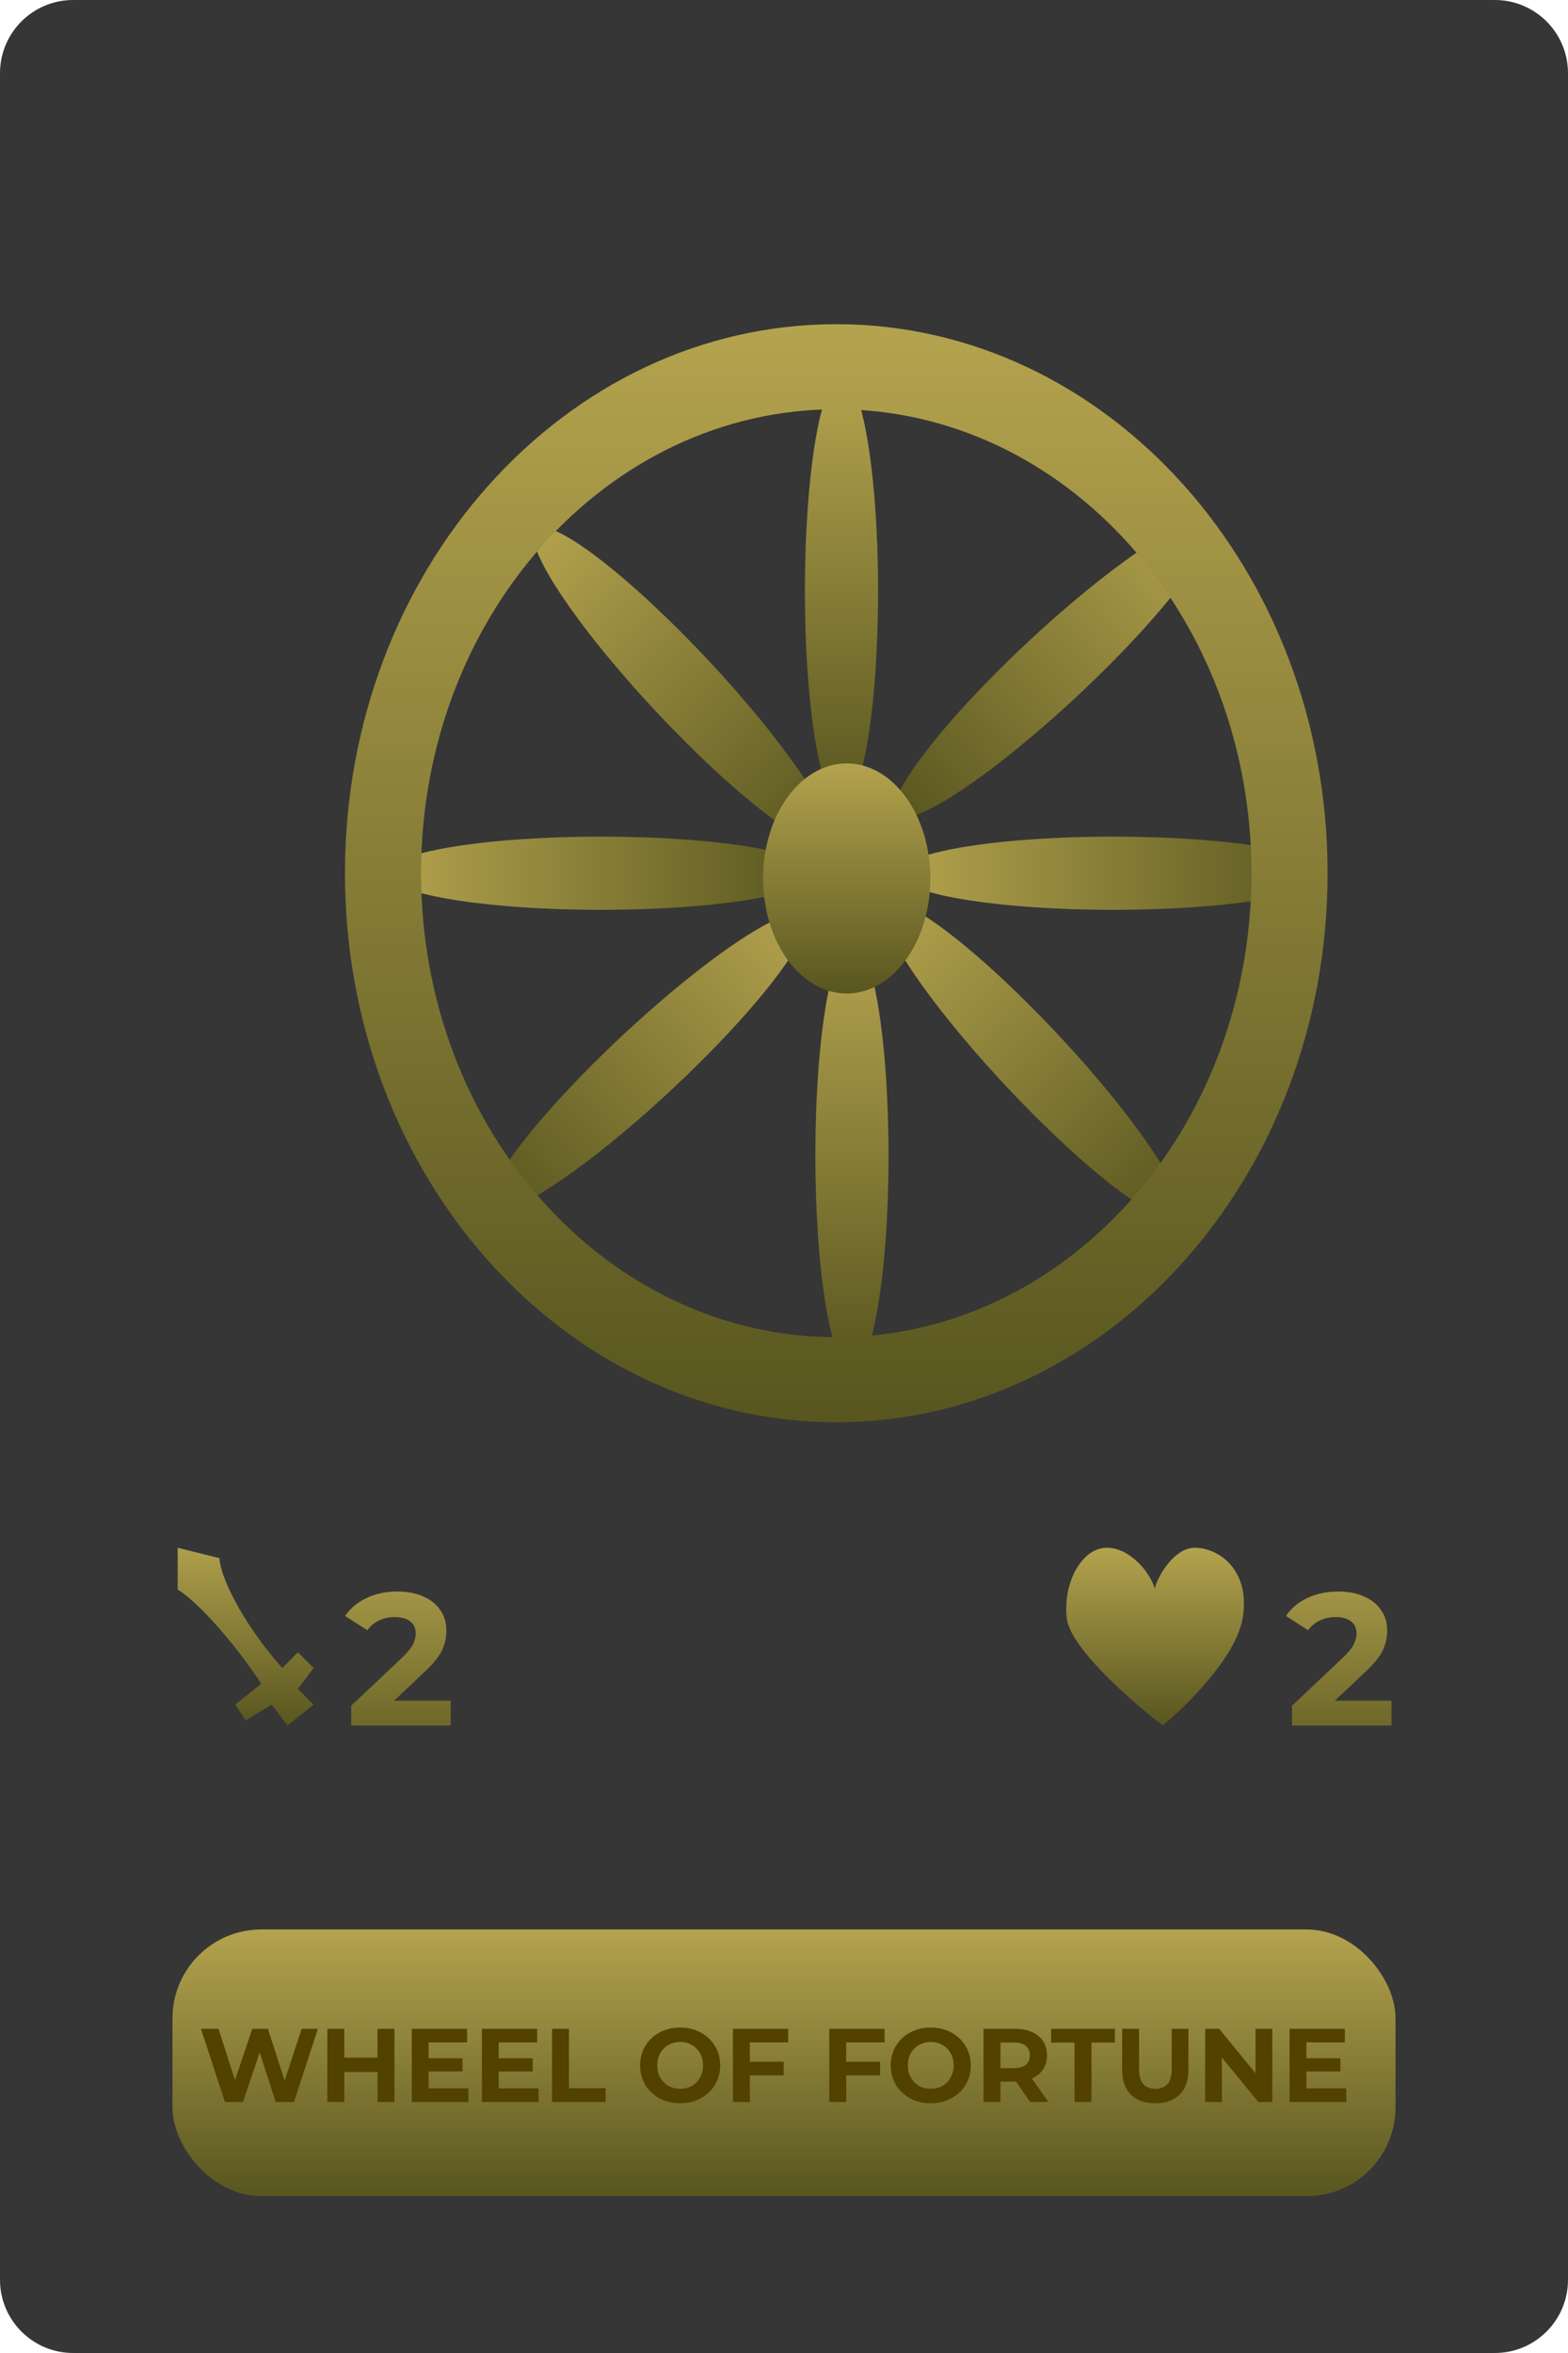 <svg width="150" height="225" viewBox="0 0 150 225" fill="none" xmlns="http://www.w3.org/2000/svg">
<path d="M0 7C0 3.134 3.134 0 7 0H143C146.866 0 150 3.134 150 7V218C150 221.866 146.866 225 143 225H7C3.134 225 0 221.866 0 218V7Z" fill="#363636"/>
<rect x="16.5" y="184.5" width="117" height="25.5" rx="8.5" fill="url(#paint0_linear_12_620)"/>
<path d="M30.41 194L28.12 201H26.38L24.84 196.26L23.25 201H21.52L19.22 194H20.9L22.48 198.92L24.13 194H25.63L27.23 198.96L28.86 194H30.41ZM37.734 194V201H36.114V198.13H32.934V201H31.314V194H32.934V196.76H36.114V194H37.734ZM44.81 199.7V201H39.391V194H44.681V195.3H41.001V196.82H44.251V198.08H41.001V199.7H44.81ZM51.52 199.7V201H46.099V194H51.389V195.3H47.709V196.82H50.959V198.08H47.709V199.7H51.52ZM52.809 194H54.428V199.68H57.938V201H52.809V194ZM65.066 201.12C64.339 201.12 63.682 200.963 63.096 200.65C62.516 200.337 62.059 199.907 61.726 199.36C61.399 198.807 61.236 198.187 61.236 197.5C61.236 196.813 61.399 196.197 61.726 195.65C62.059 195.097 62.516 194.663 63.096 194.35C63.682 194.037 64.339 193.88 65.066 193.88C65.792 193.88 66.446 194.037 67.026 194.35C67.606 194.663 68.062 195.097 68.396 195.65C68.729 196.197 68.896 196.813 68.896 197.5C68.896 198.187 68.729 198.807 68.396 199.36C68.062 199.907 67.606 200.337 67.026 200.65C66.446 200.963 65.792 201.12 65.066 201.12ZM65.066 199.74C65.479 199.74 65.852 199.647 66.186 199.46C66.519 199.267 66.779 199 66.966 198.66C67.159 198.32 67.256 197.933 67.256 197.5C67.256 197.067 67.159 196.68 66.966 196.34C66.779 196 66.519 195.737 66.186 195.55C65.852 195.357 65.479 195.26 65.066 195.26C64.652 195.26 64.279 195.357 63.946 195.55C63.612 195.737 63.349 196 63.156 196.34C62.969 196.68 62.876 197.067 62.876 197.5C62.876 197.933 62.969 198.32 63.156 198.66C63.349 199 63.612 199.267 63.946 199.46C64.279 199.647 64.652 199.74 65.066 199.74ZM71.733 195.3V197.15H74.973V198.45H71.733V201H70.113V194H75.403V195.3H71.733ZM80.952 195.3V197.15H84.192V198.45H80.952V201H79.332V194H84.622V195.3H80.952ZM89.04 201.12C88.314 201.12 87.657 200.963 87.07 200.65C86.49 200.337 86.034 199.907 85.7 199.36C85.374 198.807 85.21 198.187 85.21 197.5C85.21 196.813 85.374 196.197 85.7 195.65C86.034 195.097 86.49 194.663 87.07 194.35C87.657 194.037 88.314 193.88 89.04 193.88C89.767 193.88 90.42 194.037 91 194.35C91.58 194.663 92.037 195.097 92.37 195.65C92.704 196.197 92.87 196.813 92.87 197.5C92.87 198.187 92.704 198.807 92.37 199.36C92.037 199.907 91.58 200.337 91 200.65C90.42 200.963 89.767 201.12 89.04 201.12ZM89.04 199.74C89.454 199.74 89.827 199.647 90.16 199.46C90.494 199.267 90.754 199 90.94 198.66C91.134 198.32 91.23 197.933 91.23 197.5C91.23 197.067 91.134 196.68 90.94 196.34C90.754 196 90.494 195.737 90.16 195.55C89.827 195.357 89.454 195.26 89.04 195.26C88.627 195.26 88.254 195.357 87.92 195.55C87.587 195.737 87.324 196 87.13 196.34C86.944 196.68 86.85 197.067 86.85 197.5C86.85 197.933 86.944 198.32 87.13 198.66C87.324 199 87.587 199.267 87.92 199.46C88.254 199.647 88.627 199.74 89.04 199.74ZM98.548 201L97.198 199.05H97.118H95.708V201H94.088V194H97.118C97.738 194 98.275 194.103 98.728 194.31C99.188 194.517 99.541 194.81 99.788 195.19C100.034 195.57 100.158 196.02 100.158 196.54C100.158 197.06 100.031 197.51 99.778 197.89C99.531 198.263 99.178 198.55 98.718 198.75L100.288 201H98.548ZM98.518 196.54C98.518 196.147 98.391 195.847 98.138 195.64C97.885 195.427 97.514 195.32 97.028 195.32H95.708V197.76H97.028C97.514 197.76 97.885 197.653 98.138 197.44C98.391 197.227 98.518 196.927 98.518 196.54ZM102.794 195.32H100.554V194H106.654V195.32H104.414V201H102.794V195.32ZM110.518 201.12C109.518 201.12 108.738 200.843 108.178 200.29C107.625 199.737 107.348 198.947 107.348 197.92V194H108.968V197.86C108.968 199.113 109.488 199.74 110.528 199.74C111.035 199.74 111.421 199.59 111.688 199.29C111.955 198.983 112.088 198.507 112.088 197.86V194H113.688V197.92C113.688 198.947 113.408 199.737 112.848 200.29C112.295 200.843 111.518 201.12 110.518 201.12ZM121.709 194V201H120.379L116.889 196.75V201H115.289V194H116.629L120.109 198.25V194H121.709ZM128.785 199.7V201H123.365V194H128.655V195.3H124.975V196.82H128.225V198.08H124.975V199.7H128.785Z" fill="#534100"/>
<ellipse cx="80.5" cy="56.5" rx="3.5" ry="20.5" fill="url(#paint1_linear_12_620)"/>
<ellipse cx="106.5" cy="83.5" rx="3.5" ry="20.5" transform="rotate(-90 106.5 83.5)" fill="url(#paint2_linear_12_620)"/>
<ellipse cx="57.5" cy="83.5" rx="3.5" ry="20.5" transform="rotate(-90 57.5 83.5)" fill="url(#paint3_linear_12_620)"/>
<ellipse cx="81.5" cy="110.5" rx="3.5" ry="20.5" fill="url(#paint4_linear_12_620)"/>
<ellipse cx="100.701" cy="63.967" rx="3.5" ry="20.5" transform="rotate(46.933 100.701 63.967)" fill="url(#paint5_linear_12_620)"/>
<ellipse cx="98.73" cy="101.399" rx="3.5" ry="20.5" transform="rotate(-43.067 98.73 101.399)" fill="url(#paint6_linear_12_620)"/>
<ellipse cx="65.27" cy="65.601" rx="3.5" ry="20.5" transform="rotate(-43.067 65.27 65.601)" fill="url(#paint7_linear_12_620)"/>
<ellipse cx="61.934" cy="101.572" rx="3.5" ry="20.5" transform="rotate(46.933 61.934 101.572)" fill="url(#paint8_linear_12_620)"/>
<path d="M127 83.5C127 112.495 105.957 136 80 136C54.043 136 33 112.495 33 83.5C33 54.505 54.043 31 80 31C105.957 31 127 54.505 127 83.5ZM40.281 83.5C40.281 108.003 58.064 127.867 80 127.867C101.936 127.867 119.719 108.003 119.719 83.5C119.719 58.997 101.936 39.133 80 39.133C58.064 39.133 40.281 58.997 40.281 83.5Z" fill="url(#paint9_linear_12_620)"/>
<ellipse cx="81" cy="84" rx="8" ry="11" fill="url(#paint10_linear_12_620)"/>
<path d="M17 148V152C18.667 153 22 156.5 25 161L22.5 163L23.5 164.5L26 163L27.5 165L30 163L28.5 161.5L30 159.5L28.5 158L27 159.5C23 155 21 150.5 21 149L17 148Z" fill="url(#paint11_linear_12_620)"/>
<path d="M43.116 162.624V165H33.594V163.11L38.454 158.52C38.97 158.028 39.318 157.608 39.498 157.26C39.678 156.9 39.768 156.546 39.768 156.198C39.768 155.694 39.594 155.31 39.246 155.046C38.91 154.77 38.412 154.632 37.752 154.632C37.2 154.632 36.702 154.74 36.258 154.956C35.814 155.16 35.442 155.472 35.142 155.892L33.018 154.524C33.51 153.792 34.188 153.222 35.052 152.814C35.916 152.394 36.906 152.184 38.022 152.184C38.958 152.184 39.774 152.34 40.47 152.652C41.178 152.952 41.724 153.384 42.108 153.948C42.504 154.5 42.702 155.154 42.702 155.91C42.702 156.594 42.558 157.236 42.27 157.836C41.982 158.436 41.424 159.12 40.596 159.888L37.698 162.624H43.116Z" fill="url(#paint12_linear_12_620)"/>
<path d="M133.116 162.624V165H123.594V163.11L128.454 158.52C128.97 158.028 129.318 157.608 129.498 157.26C129.678 156.9 129.768 156.546 129.768 156.198C129.768 155.694 129.594 155.31 129.246 155.046C128.91 154.77 128.412 154.632 127.752 154.632C127.2 154.632 126.702 154.74 126.258 154.956C125.814 155.16 125.442 155.472 125.142 155.892L123.018 154.524C123.51 153.792 124.188 153.222 125.052 152.814C125.916 152.394 126.906 152.184 128.022 152.184C128.958 152.184 129.774 152.34 130.47 152.652C131.178 152.952 131.724 153.384 132.108 153.948C132.504 154.5 132.702 155.154 132.702 155.91C132.702 156.594 132.558 157.236 132.27 157.836C131.982 158.436 131.424 159.12 130.596 159.888L127.698 162.624H133.116Z" fill="url(#paint13_linear_12_620)"/>
<path d="M111.23 165C108.297 162.757 102.355 157.562 102.049 154.729C101.666 151.187 103.579 148 105.874 148C108.169 148 110.082 150.479 110.465 151.896C110.847 150.448 112.454 148 114.29 148C116.585 148 119.645 150.125 118.88 154.729C118.268 158.412 113.525 163.111 111.23 165Z" fill="url(#paint14_linear_12_620)"/>
<defs>
<linearGradient id="paint0_linear_12_620" x1="75" y1="184.5" x2="75" y2="210" gradientUnits="userSpaceOnUse">
<stop stop-color="#B4A34E"/>
<stop offset="1" stop-color="#58561F"/>
</linearGradient>
<linearGradient id="paint1_linear_12_620" x1="80.5" y1="36" x2="80.5" y2="77" gradientUnits="userSpaceOnUse">
<stop stop-color="#B4A34E"/>
<stop offset="1" stop-color="#58561F"/>
</linearGradient>
<linearGradient id="paint2_linear_12_620" x1="106.5" y1="63" x2="106.5" y2="104" gradientUnits="userSpaceOnUse">
<stop stop-color="#B4A34E"/>
<stop offset="1" stop-color="#58561F"/>
</linearGradient>
<linearGradient id="paint3_linear_12_620" x1="57.5" y1="63" x2="57.5" y2="104" gradientUnits="userSpaceOnUse">
<stop stop-color="#B4A34E"/>
<stop offset="1" stop-color="#58561F"/>
</linearGradient>
<linearGradient id="paint4_linear_12_620" x1="81.5" y1="90" x2="81.5" y2="131" gradientUnits="userSpaceOnUse">
<stop stop-color="#B4A34E"/>
<stop offset="1" stop-color="#58561F"/>
</linearGradient>
<linearGradient id="paint5_linear_12_620" x1="100.701" y1="43.467" x2="100.701" y2="84.467" gradientUnits="userSpaceOnUse">
<stop stop-color="#B4A34E"/>
<stop offset="1" stop-color="#58561F"/>
</linearGradient>
<linearGradient id="paint6_linear_12_620" x1="98.73" y1="80.899" x2="98.73" y2="121.899" gradientUnits="userSpaceOnUse">
<stop stop-color="#B4A34E"/>
<stop offset="1" stop-color="#58561F"/>
</linearGradient>
<linearGradient id="paint7_linear_12_620" x1="65.27" y1="45.101" x2="65.27" y2="86.101" gradientUnits="userSpaceOnUse">
<stop stop-color="#B4A34E"/>
<stop offset="1" stop-color="#58561F"/>
</linearGradient>
<linearGradient id="paint8_linear_12_620" x1="61.934" y1="81.072" x2="61.934" y2="122.072" gradientUnits="userSpaceOnUse">
<stop stop-color="#B4A34E"/>
<stop offset="1" stop-color="#58561F"/>
</linearGradient>
<linearGradient id="paint9_linear_12_620" x1="80" y1="31" x2="80" y2="136" gradientUnits="userSpaceOnUse">
<stop stop-color="#B4A34E"/>
<stop offset="1" stop-color="#58561F"/>
</linearGradient>
<linearGradient id="paint10_linear_12_620" x1="81" y1="73" x2="81" y2="95" gradientUnits="userSpaceOnUse">
<stop stop-color="#B4A34E"/>
<stop offset="1" stop-color="#58561F"/>
</linearGradient>
<linearGradient id="paint11_linear_12_620" x1="24.25" y1="147" x2="24.25" y2="165" gradientUnits="userSpaceOnUse">
<stop stop-color="#B4A34E"/>
<stop offset="1" stop-color="#58561F"/>
</linearGradient>
<linearGradient id="paint12_linear_12_620" x1="38.5" y1="148" x2="38.5" y2="170" gradientUnits="userSpaceOnUse">
<stop stop-color="#B4A34E"/>
<stop offset="1" stop-color="#58561F"/>
</linearGradient>
<linearGradient id="paint13_linear_12_620" x1="128.5" y1="148" x2="128.5" y2="170" gradientUnits="userSpaceOnUse">
<stop stop-color="#B4A34E"/>
<stop offset="1" stop-color="#58561F"/>
</linearGradient>
<linearGradient id="paint14_linear_12_620" x1="110.871" y1="147.969" x2="110.871" y2="164.969" gradientUnits="userSpaceOnUse">
<stop stop-color="#B4A34E"/>
<stop offset="1" stop-color="#58561F"/>
</linearGradient>
</defs>
</svg>
